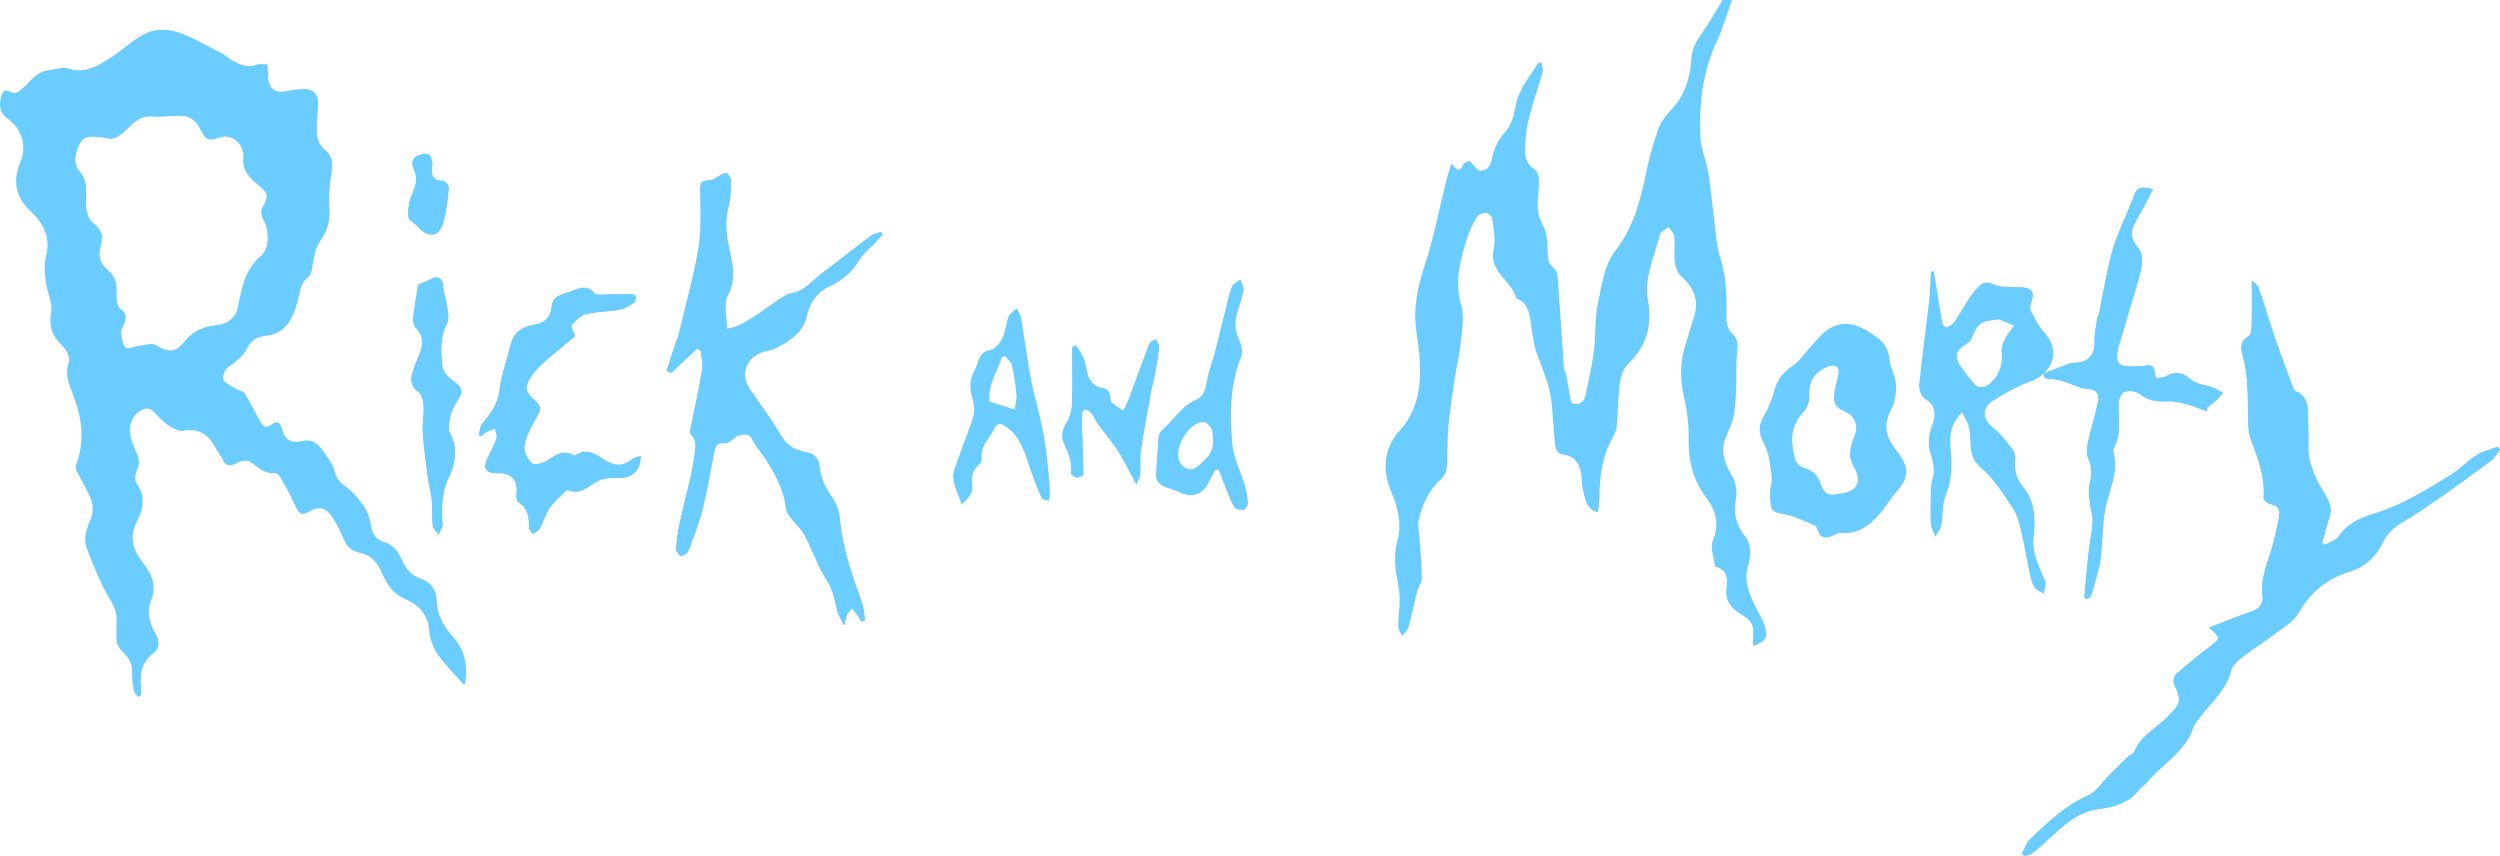 <?xml version="1.0" encoding="utf-8"?>
<!-- Generator: Adobe Illustrator 16.0.0, SVG Export Plug-In . SVG Version: 6.00 Build 0)  -->
<!DOCTYPE svg PUBLIC "-//W3C//DTD SVG 1.1//EN" "http://www.w3.org/Graphics/SVG/1.1/DTD/svg11.dtd">
<svg version="1.1" id="Layer_1" xmlns="http://www.w3.org/2000/svg" xmlns:xlink="http://www.w3.org/1999/xlink" x="0px" y="0px"
	 width="1323.267px" height="453.116px" viewBox="0 0 1323.267 453.116" enable-background="new 0 0 1323.267 453.116"
	 xml:space="preserve">
<path fill="#6ACCFF" d="M1230.549,288.422c-0.507-0.395-1.014-0.79-1.521-1.185c0.691-2.372,1.491-4.719,2.05-7.121
	c0.957-4.116,3.315-8.715,2.282-12.302c-1.71-5.933-6.249-10.756-8.468-16.933c-1.52-4.231-3.195-8.026-3.083-12.604
	c0.139-5.656-0.085-11.32-0.153-16.98c-0.068-5.733,0.085-11.554-6.642-14.213c-0.514-0.203-0.902-1.003-1.129-1.607
	c-3.032-8.088-6.187-16.136-8.986-24.305c-3.323-9.697-6.271-19.522-9.562-29.231c-0.393-1.159-1.907-1.938-3.433-3.401
	c0,8.631,0.113,16.102-0.074,23.565c-0.052,2.058-0.377,5.256-1.646,5.937c-5.131,2.75-3.893,7.274-2.921,10.827
	c2.817,10.304,2.432,20.738,2.658,31.196c0.09,4.13,0.036,8.534,1.419,12.312c3.724,10.174,7.738,20.146,6.811,31.345
	c-0.078,0.943,2.112,2.706,3.49,3.018c3.791,0.856,5.541,2.81,4.737,6.648c-1.124,5.364-2.156,10.765-3.637,16.034
	c-2.404,8.563-6.485,16.714-5.157,26.077c0.663,4.681-2.251,6.999-6.505,8.455c-7.186,2.459-14.225,5.345-21.831,8.244
	c6.337,5.39,6.161,5.731,0.255,10.18c-6.135,4.619-12.084,9.508-17.822,14.608c-1.055,0.937-1.508,3.8-0.892,5.166
	c4.088,9.05,3.562,10.017-3.219,17.057c-5.972,6.2-14.507,9.993-17.868,18.737c-0.396,1.028-2.128,1.478-3.074,2.372
	c-3.165,2.989-6.27,6.043-9.368,9.101c-4.079,4.024-7.437,9.655-12.331,11.804c-12.051,5.292-21.019,14.172-30.261,22.834
	c-2.098,1.966-2.978,5.231-4.418,7.899c0.502,0.387,1.003,0.773,1.505,1.16c1.459-0.573,3.167-0.839,4.33-1.778
	c3.459-2.793,6.759-5.793,10.021-8.818c7.143-6.623,14.412-12.958,24.639-14.278c8.186-1.057,15.866-3.201,21.387-10.044
	c1.331-1.649,3.207-2.855,4.563-4.488c8.028-9.669,20.173-15.856,24.256-28.913c0.658-2.103,2.605-3.804,3.967-5.684
	c5.564-7.685,13.376-13.769,15.814-23.707c0.674-2.748,3.265-5.416,5.638-7.28c5.451-4.284,11.448-7.867,16.959-12.083
	c4.775-3.652,10.639-6.949,13.461-11.872c6.424-11.203,15.374-18.192,27.461-21.846c7.95-2.402,13.593-8.168,16.951-15.182
	c2.674-5.582,6.618-8.551,11.553-11.399c5.914-3.413,11.46-7.466,17.154-11.258c1.646-1.098,3.274-2.226,4.878-3.386
	c7.997-5.786,16.059-11.489,23.919-17.455c1.87-1.419,3.058-3.736,4.559-5.641c-0.408-0.508-0.816-1.015-1.224-1.522
	c-3.767,1.452-7.878,2.36-11.219,4.483c-4.968,3.155-9.093,7.653-14.103,10.724c-12.898,7.908-25.81,16.012-40.453,20.354
	c-7.538,2.234-13.92,5.354-18.533,12.053C1236.292,286.192,1232.998,287.016,1230.549,288.422z"/>
<path fill="#6ACCFF" d="M352.904,196.04c0.711,0.521,1.421,1.042,2.132,1.562c4.593-4.324,9.186-8.648,13.778-12.973
	c0.676,0.284,1.353,0.569,2.028,0.854c0.328,3.337,1.381,6.795,0.852,9.99c-1.748,10.543-4.077,20.988-6.15,31.479
	c-0.174,0.879-0.501,2.253-0.071,2.646c3.886,3.552,2.519,7.936,2.019,12.105c-0.433,3.612-1.116,7.21-1.927,10.76
	c-1.916,8.383-4.106,16.705-5.92,25.109c-0.932,4.319-1.515,8.749-1.766,13.156c-0.067,1.181,1.724,3.511,2.56,3.465
	c1.401-0.077,3.476-1.356,3.95-2.623c2.774-7.404,5.648-14.832,7.566-22.482c2.459-9.815,4.007-19.857,6.033-29.784
	c0.577-2.826,1.301-5.323,5.434-4.68c1.549,0.241,3.76-1.397,5.104-2.743c2.251-2.256,7.901-2.919,9.119-0.354
	c1.946,4.098,4.947,7.406,7.313,11.021c5.261,8.033,10.129,16.736,11.103,26.83c0.157,1.621,1.418,3.255,2.479,4.646
	c2.421,3.179,5.613,5.903,7.452,9.365c4.08,7.679,6.776,16.182,11.475,23.414c3.315,5.102,4.388,10.287,5.545,15.855
	c0.6,2.889,2.449,5.518,3.733,8.264c0.998-1.878,0.723-3.491,1.232-4.799c0.599-1.538,1.878-2.812,2.863-4.2
	c0.975,1.15,2.017,2.252,2.905,3.466c0.833,1.14,1.505,2.398,2.248,3.605c0.612-0.204,1.224-0.409,1.836-0.613
	c-0.497-3.115-0.516-6.403-1.571-9.317c-5.201-14.367-10.298-28.697-11.708-44.11c-0.362-3.954-1.817-8.222-4.026-11.5
	c-3.5-5.195-6.308-10.368-6.86-16.709c-0.346-3.969-2.375-6.507-6.709-7.292c-5.552-1.006-10.202-3.202-13.416-8.677
	c-4.994-8.503-10.915-16.467-16.539-24.593c-5.461-7.89-2.251-17.178,6.982-19.946c2.515-0.755,5.207-1.192,7.492-2.395
	c7.114-3.741,13.507-7.915,15.589-16.821c1.499-6.409,4.858-12.098,11.553-15.267c6.47-3.062,12.099-7.229,15.934-13.785
	c2.237-3.825,6.085-6.703,9.179-10.035c1.176-1.266,2.267-2.609,3.397-3.918c-0.319-0.396-0.639-0.793-0.958-1.189
	c-1.776,0.65-3.835,0.925-5.284,2.013c-8.806,6.618-17.411,13.504-26.211,20.131c-4.947,3.726-8.731,9.028-15.618,10.189
	c-3.125,0.527-5.984,2.991-8.812,4.813c-3.239,2.088-6.236,4.551-9.473,6.643c-3.226,2.084-6.562,4.018-9.965,5.798
	c-1.408,0.737-3.115,0.901-6.074,1.702c0-6.701-1.955-13.333,0.388-17.61c5.694-10.394,1.354-20.248-0.134-29.856
	c-1.017-6.564-0.723-12.171,0.838-18.32c1.04-4.095,1.018-8.509,1.04-12.782c0.007-1.328-1.132-3.385-2.233-3.791
	c-1.068-0.396-2.794,0.829-4.17,1.473c-1.299,0.608-2.462,1.85-3.783,2.012c-6.388,0.786-6.095,0.91-5.979,7.613
	c0.167,9.612,0.633,19.426-0.985,28.815c-2.612,15.157-6.792,30.046-10.38,45.031c-0.488,2.039-1.42,3.968-2.082,5.969
	C355.78,187.119,354.351,191.582,352.904,196.04z"/>
<path fill="#6ACCFF" d="M1081.877,197.642c-0.696,1.933,0.553,2.912,3.659,2.998c2.391,0.065,4.818,0.652,7.129,1.342
	c4.166,1.242,8.216,3.691,12.392,3.874c4.907,0.215,6.12,3.03,5.526,6.285c-1.323,7.258-3.738,14.31-5.321,21.53
	c-0.615,2.81-1.113,6.256-0.038,8.695c2.073,4.702,2.25,8.887,0.839,13.81c-0.929,3.235-0.106,7.031,0.221,10.55
	c0.29,3.116,1.566,6.233,1.367,9.283c-0.388,5.938-1.636,11.814-2.286,17.744c-0.831,7.584-1.423,15.195-2.118,22.795
	c0.573,0.132,1.146,0.264,1.719,0.396c0.634-0.588,1.642-1.069,1.843-1.78c1.749-6.171,3.953-12.297,4.866-18.604
	c1.498-10.344,0.815-21.171,3.519-31.124c2.426-8.929,6.118-17.234,3.257-26.645c-0.09-0.296-0.06-0.718,0.089-0.982
	c4.153-7.409,3.059-15.367,2.806-23.334c-0.077-2.435,1.263-6.466,2.907-7.042c2.519-0.882,6.676-0.389,8.695,1.273
	c4.583,3.771,9.399,3.874,14.78,3.675c3.306-0.123,6.727,0.766,9.973,1.65c3.591,0.979,7.041,2.473,10.553,3.743
	c-0.02-0.657-0.039-1.315-0.059-1.973c1.699-1.373,3.465-2.675,5.076-4.145c1.211-1.105,2.223-2.428,3.323-3.652
	c-1.272-0.734-2.52-1.519-3.823-2.192c-4.522-2.337-9.958-1.682-14.229-5.8c-2.88-2.777-7.947-3.508-12.387-0.709
	c-1.346,0.849-3.4,0.574-5.121,0.812c-1.021-7.159-1.131-7.182-7.821-6.285c-2.13,0.285-4.321,0.195-6.481,0.152
	c-4.837-0.098-6.507-1.856-6.096-6.8c0.176-2.109,0.913-4.187,1.508-6.245c1.879-6.504,3.815-12.991,5.721-19.488
	c1.85-6.308,4.114-12.536,5.358-18.963c0.663-3.426,0.861-8.242-1.022-10.599c-4.295-5.374-5.283-8.378-1.871-14.393
	c3.185-5.614,6.103-11.381,9.265-17.319c-6.752-1.805-8.564-0.877-10.324,4.113c-0.822,2.334-1.86,4.591-2.772,6.894
	c-2.909,7.339-6.501,14.494-8.539,22.067c-2.904,10.788-4.657,21.886-6.935,32.844c-0.131,0.633-0.732,1.18-0.818,1.807
	c-0.597,4.334-1.707,8.705-1.517,13.015c0.283,6.447-3.13,10.85-9.506,11.005c-1.444,0.035-2.952,0.243-4.304,0.725
	C1090.936,194.05,1087.059,195.633,1081.877,197.642z"/>
<path fill="#6ACCFF" d="M304.402,177.978c-0.984-2.769-2.431-5.103-1.912-5.686c2.11-2.369,4.552-5.309,7.371-6.001
	c5.894-1.446,12.157-1.319,18.163-2.417c2.703-0.493,5.276-2.184,7.643-3.735c0.739-0.484,0.997-2.394,0.724-3.459
	c-0.152-0.592-1.854-1.115-2.852-1.107c-4.994,0.041-9.986,0.308-14.981,0.401c-1.304,0.024-3.29,0.201-3.812-0.522
	c-3.777-5.237-8.54-2.687-12.499-1.204c-4,1.497-9.651,2.062-10.203,7.928c-0.562,5.968-3.799,8.793-9.354,9.737
	c-6.083,1.033-10.688,3.8-12.281,10.316c-1.953,7.989-4.966,15.832-5.896,23.926c-0.866,7.522-4.652,12.693-9.176,18.007
	c-1.281,1.504-1.319,4.066-1.927,6.144c0.48,0.169,0.96,0.337,1.439,0.506c0.832-0.718,1.568-1.617,2.517-2.112
	c1.479-0.772,3.103-1.271,4.665-1.886c0.315,1.703,1.283,3.617,0.815,5.068c-1.104,3.426-2.814,6.668-4.417,9.917
	c-3.058,6.194-1.466,8.823,5.336,8.645c7.145-0.188,10.542,3.868,9.644,11.23c-0.165,1.35,0.057,3.579,0.895,4.083
	c5.248,3.159,5.818,7.982,5.687,13.362c-0.028,1.148,1.278,2.329,1.969,3.495c1.231-0.831,2.974-1.385,3.599-2.543
	c1.954-3.623,2.981-7.831,5.319-11.141c2.572-3.64,6.199-6.534,9.366-9.753c7.184,3.416,11.446-2.426,16.951-4.922
	c3.526-1.599,8.038-1.187,12.121-1.359c5.731-0.241,10.034-4.826,9.77-11.497c-1.585,0.557-3.285,0.715-4.375,1.613
	c-4.392,3.618-8.873,4.006-13.68,1.027c-5.116-3.17-10.047-7.333-16.536-2.994c-0.221,0.148-0.715,0.103-0.971-0.046
	c-5.255-3.039-9.142-0.38-13.449,2.544c-2.292,1.555-6.952,2.872-8.398,1.685c-2.402-1.972-4.621-6.311-4.135-9.182
	c0.843-4.981,3.381-9.856,5.998-14.312c3.051-5.192,3.281-6.455-1.071-10.407c-4.315-3.917-4.934-6.345-1.845-11.215
	c1.902-3.001,4.375-5.764,7.037-8.134C293.249,187.001,299.131,182.353,304.402,177.978z"/>
<path fill="#6ACCFF" d="M221.328,150.812c-0.901,5.727-1.96,11.352-2.579,17.024c-0.201,1.844,0.138,4.397,1.295,5.608
	c2.927,3.061,4.117,6.419,3.153,10.365c-0.697,2.854-2.044,5.546-3.042,8.331c-1.915,5.345-4.992,10.59,1.451,15.478
	c1.745,1.323,2.522,4.71,2.65,7.205c0.237,4.625-0.769,9.32-0.467,13.934c0.511,7.812,1.536,15.597,2.544,23.367
	c0.528,4.066,1.767,8.05,2.165,12.122c0.451,4.617,0.058,9.32,0.581,13.924c0.189,1.663,1.965,3.146,3.017,4.712
	c0.722-1.661,2.108-3.344,2.055-4.98c-0.277-8.47-0.706-16.706,3.203-24.837c3.622-7.532,5.314-15.497,0.742-23.864
	c-1.371-2.509-0.262-6.759,0.588-9.98c0.779-2.952,2.553-5.711,4.225-8.342c2.646-4.165,0.827-6.405-2.632-8.955
	c-2.569-1.895-5.751-4.78-6.084-7.536c-0.94-7.788-1.407-15.714,2.458-23.299c1.219-2.394,0.344-6.02-0.043-9.021
	c-0.451-3.505-1.838-6.919-2.05-10.418c-0.257-4.257-2.355-5.855-6.271-4.007C225.872,148.783,223.426,149.859,221.328,150.812z"/>
<path fill="#6ACCFF" d="M601.41,256.32c1.062-2.54,1.979-3.794,2.06-5.1c0.267-4.315-0.225-8.718,0.405-12.963
	c1.521-10.256,3.476-20.448,5.333-30.652c0.619-3.4,1.579-6.738,2.196-10.139c0.83-4.578,1.655-9.173,2.091-13.798
	c0.12-1.273-1.155-2.679-1.79-4.023c-1.134,0.744-2.907,1.242-3.304,2.271c-3.791,9.819-7.317,19.741-10.999,29.604
	c-0.755,2.024-1.841,3.926-2.775,5.883c-2.076-1.363-4.326-2.533-6.146-4.178c-0.807-0.729-0.888-2.402-1.048-3.678
	c-0.333-2.656-1.31-3.729-4.363-4.14c-2.373-0.318-5.259-2.55-6.426-4.73c-1.662-3.104-1.686-7.038-2.926-10.429
	c-0.953-2.606-2.703-4.921-4.099-7.365c-0.685,0.252-1.369,0.504-2.054,0.756c0,10.067,0.218,20.142-0.125,30.197
	c-0.112,3.289-1.033,6.931-2.746,9.689c-2.239,3.606-3.218,7.21-1.584,10.821c2.35,5.194,4.552,10.223,3.896,16.135
	c-0.075,0.682,1.838,2.162,2.902,2.237c1.179,0.083,3.5-1.015,3.504-1.613c0.049-5.903-0.296-11.809-0.498-17.715
	c-0.163-4.748-0.377-9.498-0.333-14.245c0.008-0.854,1.189-2.42,1.77-2.393c1.102,0.052,2.485,0.768,3.17,1.656
	c1.387,1.795,2.238,3.997,3.573,5.842c3.688,5.096,7.803,9.906,11.196,15.185C595.442,244.342,597.881,249.705,601.41,256.32z"/>
<path fill="#6ACCFF" d="M228.898,86.548c-0.303-0.879-0.446-3.707-1.868-4.697c-1.272-0.885-4.133-0.173-5.977,0.595
	c-3.443,1.433-3.061,4.887-1.937,7.268c2.433,5.151,0.671,9.299-1.323,13.991c-1.448,3.408-1.91,7.551-1.584,11.258
	c0.154,1.75,3.388,3.083,4.869,4.897c2.602,3.187,6.131,5.243,9.702,3.772c2.067-0.852,3.576-4.483,4.197-7.13
	c1.307-5.573,2.071-11.305,2.562-17.014c0.104-1.209-1.897-3.705-2.96-3.723C228.953,95.671,227.768,92.688,228.898,86.548z"/>
<path fill-rule="evenodd" clip-rule="evenodd" fill="#6ACCFF" d="M916.783,0c-2.688,7.381-4.87,14.996-8.167,22.095
	c-7.49,16.128-9.378,33.164-8.579,50.531c0.291,6.326,3.153,12.492,4.188,18.838c1.384,8.489,2.059,17.091,3.173,25.627
	c0.829,6.344,1.048,12.93,3.009,18.927c3.227,9.868,3.59,19.863,3.484,29.988c-0.039,3.832-0.023,7.821,2.868,10.431
	c4.283,3.866,2.812,8.25,2.485,12.817c-0.381,5.354-0.026,10.756-0.262,16.125c-0.215,4.887-0.414,9.829-1.33,14.611
	c-0.703,3.676-2.291,7.24-3.871,10.678c-3.39,7.379-1.189,14.173,2.534,20.382c2.695,4.493,3.317,8.838,2.412,13.719
	c-1.383,7.452,0.441,13.55,5.411,19.721c2.462,3.055,2.793,9.562,1.436,13.619c-3.474,10.386,1.351,18.364,5.509,26.786
	c0.935,1.893,2.198,3.69,2.761,5.688c2.002,7.099,1.35,8.289-5.877,11.421c0-2.593-0.103-4.999,0.022-7.393
	c0.215-4.104-1.708-6.581-5.198-8.656c-5.44-3.233-9.988-7.159-8.951-14.718c0.672-4.896,0.383-9.893-6.008-11.328
	c-0.537-4.606-2.821-9.94-1.265-13.674c3.78-9.065,1.747-15.857-3.781-23.298c-6.419-8.639-9.154-18.724-8.966-29.774
	c0.127-7.463-0.595-15.135-2.316-22.385c-2.261-9.52-2.446-18.664,0.523-27.939c1.502-4.693,2.655-9.505,4.321-14.135
	c3.293-9.152,0.574-16.222-6.502-22.472c-1.906-1.684-3.024-4.916-3.354-7.581c-0.546-4.402,0.127-8.949-0.302-13.378
	c-0.173-1.776-1.902-3.402-2.924-5.097c-1.606,1.262-4.272,2.267-4.648,3.825c-2.752,11.4-8.469,22.564-6.399,34.513
	c2.292,13.235-0.267,24.243-9.974,33.588c-4.817,4.638-4.973,10.938-5.461,17.016c-0.454,5.64-0.566,11.308-1.08,16.939
	c-0.152,1.68-0.923,3.414-1.793,4.898c-6.085,10.375-7.274,21.78-7.343,33.466c-0.012,2.084-0.465,4.165-0.768,6.688
	c-6.559-1.661-6.591-7.031-7.853-11.342c-0.734-2.512-0.521-5.288-0.864-7.929c-0.765-5.879-3.091-10.271-9.754-11.294
	c-3.97-0.608-4.197-4.111-4.432-7.371c-0.459-6.376-1.026-12.745-1.52-19.119c-0.7-9.043-4.234-17.173-7.441-25.53
	c-2.399-6.252-2.94-13.243-4.068-19.946c-0.775-4.612-2.101-8.67-6.906-10.553c-0.155-0.061-0.431-0.087-0.451-0.177
	c-2.237-9.409-14.763-13.863-11.93-26.033c1.156-4.965-0.05-10.557-0.675-15.805c-0.159-1.334-2.148-3.349-3.401-3.43
	c-1.587-0.104-3.977,1.028-4.792,2.372c-2.112,3.482-3.965,7.243-5.182,11.125c-3.619,11.543-6.791,22.922-3.108,35.479
	c1.768,6.025,0.399,13.121-0.244,19.663c-0.646,6.567-2.274,13.032-3.263,19.573c-1.211,8.02-2.443,16.049-3.213,24.117
	c-0.599,6.274-0.613,12.614-0.674,18.927c-0.037,3.852-0.258,7.156-3.603,10.13c-6.374,5.669-9.717,13.365-11.554,21.545
	c-0.623,2.773,0.273,5.887,0.462,8.846c0.462,7.229,1.155,14.456,1.232,21.688c0.024,2.292-1.827,4.545-2.434,6.914
	c-1.624,6.344-2.877,12.787-4.641,19.088c-0.484,1.729-2.249,3.099-3.427,4.633c-0.687-1.713-1.957-3.428-1.953-5.14
	c0.011-5.478,0.926-10.975,0.668-16.426c-0.245-5.199-1.896-10.326-2.229-15.53c-0.269-4.209-0.178-8.677,0.954-12.69
	c2.655-9.414,0.548-17.918-3.105-26.537c-4.915-11.596-4.043-23.03,4.482-32.468c7.993-8.848,10.56-19.186,10.754-30.335
	c0.126-7.225-0.796-14.528-1.891-21.699c-1.907-12.504,0.612-24.081,4.545-35.989c4.754-14.394,7.53-29.438,11.217-44.188
	c0.715-2.859,1.679-5.656,2.74-9.189c2.326,3.064,4.326,5.269,6.391,0.525c0.487-1.119,2.626-1.521,3.178-1.812
	c2.346,2.21,4.03,5.13,5.812,5.19c3.329,0.112,5.323-2.599,5.977-6.124c1.062-5.727,3.568-10.479,7.604-15.047
	c3.041-3.443,4.214-8.942,5.169-13.735c1.754-8.809,7.541-15.125,11.875-22.354c0.551,0.001,1.103,0.002,1.653,0.004
	c0.243,1.631,1.044,3.417,0.64,4.866c-2.404,8.599-5.489,17.023-7.534,25.698c-1.351,5.731-1.81,11.79-1.722,17.688
	c0.038,2.569,1.821,6.093,3.927,7.43c3.456,2.196,3.337,5.115,3.353,8.118c0.02,3.812-0.666,7.626-0.699,11.441
	c-0.036,4.093,0.953,7.73,3.104,11.579c2.068,3.701,2.024,8.784,2.183,13.285c0.123,3.465,0.082,6.347,3.384,8.688
	c1.359,0.964,1.883,3.701,2.028,5.688c1.158,15.718,2.104,31.451,3.213,47.173c0.097,1.369,1.036,2.659,1.323,4.04
	c0.588,2.82,0.923,5.692,1.507,8.514c0.456,2.206,0.66,5.912,1.796,6.257c3.296,1.003,6.112-0.652,6.864-4.51
	c1.494-7.661,3.377-15.272,4.361-22.998c1.049-8.24,0.371-16.769,2.038-24.843c2.009-9.734,3.423-20.885,9.155-28.269
	c9.872-12.715,13.435-26.821,16.521-41.709c1.605-7.745,3.702-15.449,6.363-22.892c1.333-3.729,4.037-7.194,6.805-10.138
	c7.204-7.662,10.174-16.999,10.712-27.037c0.288-5.362,2.461-9.214,5.402-13.327c4.078-5.702,7.468-11.896,11.152-17.881
	C913.45,0,915.116,0,916.783,0z"/>
<path fill-rule="evenodd" clip-rule="evenodd" fill="#6ACCFF" d="M73.215,368.923c-0.828-1.105-2.164-2.118-2.386-3.334
	c-0.593-3.25-1.063-6.602-0.928-9.886c0.199-4.84-2.121-8.036-5.425-11.134c-1.424-1.334-2.527-3.597-2.716-5.54
	c-0.385-3.955,0.061-7.983-0.044-11.977c-0.101-3.838-1.831-6.87-3.797-10.297c-4.856-8.464-8.698-17.604-12.051-26.798
	c-1.814-4.976-0.121-10.203,2.119-15.244c1.25-2.814,1.412-6.85,0.407-9.763c-1.749-5.073-4.836-9.676-7.234-14.539
	c-0.616-1.25-1.427-3.003-1.005-4.074c4.897-12.417,3.313-24.545-1.184-36.621c-2.16-5.8-4.937-11.261-2.476-18.058
	c0.817-2.256-1.426-6.694-3.589-8.744c-5.38-5.099-7.145-10.31-5.848-17.868c0.831-4.841-2.116-10.231-2.74-15.451
	c-0.537-4.496-1.152-9.355-0.028-13.604c2.6-9.821-0.903-17.313-7.609-23.69c-8.398-7.987-10.317-16.039-5.683-27.111
	c3.175-7.587,0.695-16.908-6.746-22.245c-4.765-3.418-4.817-7.376-3.552-12.203c0.656-2.504,2.188-3.603,4.306-2.327
	c3.084,1.857,4.776,0.128,6.911-1.61c4.081-3.321,6.897-8.461,12.703-9.357c3.93-0.606,8.346-2.249,11.773-1.109
	c8.238,2.74,14.516-1.144,20.671-4.833c7.073-4.238,13.033-10.538,20.385-14.03c4.529-2.15,11.219-2.165,16.115-0.586
	c8.212,2.649,15.805,7.263,23.578,11.208c2.318,1.177,4.245,3.131,6.569,4.291c3.796,1.894,7.639,3.695,12.181,1.855
	c1.532-0.62,3.525-0.099,5.665-0.099c0.176,2.873,0.248,5.333,0.494,7.776c0.52,5.17,4.164,7.499,9.26,6.392
	c3.228-0.702,6.571-1.143,9.869-1.185c4.603-0.059,7.361,2.988,7.198,7.583c-0.189,5.325-0.98,10.674-0.63,15.954
	c0.186,2.806,1.508,6.422,3.587,8.029c4.17,3.225,4.912,6.771,4.262,11.591c-0.834,6.185-1.785,12.519-1.285,18.675
	c0.565,6.958-0.572,12.745-4.752,18.472c-2.255,3.089-3.145,7.406-3.863,11.314c-0.622,3.382-0.35,6.507-3.762,9.058
	c-1.987,1.485-2.837,4.942-3.486,7.681c-1.694,7.148-3.363,14.391-9.349,19.192c-2.378,1.908-5.941,2.854-9.077,3.189
	c-5.103,0.548-7.737,3.229-9.859,7.612c-1.204,2.486-3.814,4.336-5.933,6.321c-1.522,1.427-3.737,2.312-4.797,3.977
	c-0.99,1.554-1.839,4.646-1.03,5.599c1.773,2.085,4.602,3.301,7.068,4.756c1.232,0.727,3.208,0.834,3.83,1.846
	c2.929,4.77,5.54,9.738,8.197,14.672c1.571,2.917,3.192,4.534,6.533,1.853c2.541-2.04,4.561-0.519,5.147,2.168
	c1.388,6.356,4.738,8.116,11.165,6.708c7.616-1.668,10.275,5.179,13.816,9.888c1.539,2.046,2.618,4.625,3.249,7.128
	c1.408,5.584,6.766,7.306,10.045,11.021c2.302,2.608,4.592,5.358,6.208,8.405c1.452,2.736,2.378,5.907,2.817,8.989
	c0.625,4.383,3.148,7.109,6.96,8.168c4.86,1.349,7.207,4.938,9.067,8.874c2.327,4.922,4.776,8.843,10.674,10.649
	c4.569,1.398,7.827,5.794,7.94,11.026c0.17,7.918,3.691,14.039,8.78,19.717c6.14,6.85,7.654,15.107,6.393,24.006
	c-0.079,0.559-0.55,1.061-0.684,1.306c-4.907-5.629-10.194-10.785-14.305-16.752c-2.416-3.505-3.818-8.229-4.17-12.527
	c-0.711-8.708-6.246-13.439-13.092-16.42c-6.248-2.72-9.284-7.766-11.625-13.11c-2.562-5.851-5.789-9.983-12.253-11.218
	c-4.006-0.765-6.568-3.282-8.183-7.071c-1.558-3.655-3.305-7.276-5.395-10.649c-3.696-5.966-7.3-7.328-12.866-4.079
	c-4.115,2.402-5.503,1.256-7.192-2.577c-2.377-5.397-5.328-10.552-8.23-15.699c-0.56-0.993-2.088-2.165-3.062-2.076
	c-4.546,0.413-7.769-1.99-10.898-4.603c-3.094-2.583-6.03-2.338-9.422-0.484c-2.564,1.401-5.289,1.857-6.924-1.833
	c-0.996-2.248-2.674-4.184-3.836-6.371c-3.696-6.958-8.877-10.658-17.219-9.075c-1.922,0.365-4.387-0.771-6.256-1.829
	c-2.236-1.267-4.199-3.085-6.103-4.855c-2.641-2.453-4.578-6.544-9.177-4.505c-4.781,2.119-7.534,7.805-6.446,13.299
	c0.603,3.045,1.73,6.047,3.041,8.874c1.542,3.328,2.322,6.265,0.458,9.92c-0.988,1.938-1.276,5.492-0.141,7.037
	c5.23,7.111,3.183,14.173-0.117,20.688c-3.952,7.804-1.63,14.451,2.809,20.348c4.938,6.56,8.489,12.475,4.891,21.141
	c-2.444,5.887-0.536,12.23,2.627,17.678c2.254,3.882,1.691,7.714-1.218,9.853c-7.043,5.179-7.305,12.054-6.584,19.548
	c0.092,0.959-0.103,1.946-0.165,2.92C74.108,368.39,73.662,368.656,73.215,368.923z M54.939,72.816
	c-5.154-0.276-9.711-1.826-12.341,2.729c-2.794,4.842-4.134,10.831-0.514,15.067c3.63,4.248,3.689,8.328,3.492,13.066
	c-0.111,2.653-0.209,5.396,0.335,7.96c0.451,2.13,1.331,4.744,2.924,5.949c4.745,3.588,6.272,7.137,4.449,12.824
	c-1.686,5.262,0.096,9.624,4.386,13.042c1.793,1.429,3.168,3.975,3.695,6.253c0.66,2.857,0.044,5.986,0.389,8.95
	c0.195,1.676,0.75,3.942,1.947,4.748c3.399,2.287,3.328,4.907,1.948,8.135c-0.649,1.517-1.656,3.189-1.491,4.679
	c0.303,2.735,0.625,6.157,2.356,7.794c1.101,1.041,4.743-0.758,7.272-1.04c2.917-0.325,6.554-1.572,8.675-0.343
	c7.367,4.272,10.481,4.082,15.521-2.244c4.256-5.343,10.269-7.688,16.817-8.302c5.291-0.496,9.999-3.897,11.034-9.072
	c2.021-10.106,3.533-20.143,12.28-27.582c4.926-4.189,4.363-13.919,0.884-20.073c-0.812-1.437-0.982-4.058-0.204-5.429
	c3.555-6.263,3.363-7.425-2.219-12.089c-4.401-3.677-8.344-7.219-7.751-14.337c0.622-7.463-6.407-12.801-12.309-10.793
	c-6.781,2.308-7.635,1.482-11.051-5.331c-1.321-2.634-4.708-5.491-7.479-5.872c-5.457-0.749-11.19,0.703-16.716,0.211
	c-4.301-0.384-7.378,0.688-10.543,3.381C65.879,69.222,61.827,75.47,54.939,72.816z"/>
<path fill-rule="evenodd" clip-rule="evenodd" fill="#6ACCFF" d="M1230.549,288.422c2.448-1.406,5.743-2.229,7.187-4.327
	c4.613-6.699,10.995-9.818,18.533-12.053c14.644-4.342,27.555-12.445,40.453-20.354c5.01-3.07,9.135-7.568,14.103-10.724
	c3.341-2.123,7.452-3.031,11.219-4.483c0.407,0.508,0.815,1.015,1.224,1.522c-1.501,1.904-2.688,4.222-4.559,5.641
	c-7.86,5.966-15.922,11.669-23.919,17.455c-1.604,1.16-3.231,2.288-4.878,3.386c-5.694,3.792-11.24,7.845-17.154,11.258
	c-4.935,2.849-8.879,5.817-11.553,11.399c-3.358,7.014-9.001,12.779-16.951,15.182c-12.087,3.653-21.037,10.643-27.461,21.846
	c-2.822,4.923-8.686,8.22-13.461,11.872c-5.511,4.216-11.508,7.799-16.959,12.083c-2.373,1.864-4.964,4.532-5.638,7.28
	c-2.438,9.938-10.25,16.022-15.814,23.707c-1.361,1.88-3.309,3.581-3.967,5.684c-4.083,13.057-16.228,19.244-24.256,28.913
	c-1.356,1.633-3.232,2.839-4.563,4.488c-5.521,6.843-13.201,8.987-21.387,10.044c-10.227,1.32-17.496,7.655-24.639,14.278
	c-3.263,3.025-6.562,6.025-10.021,8.818c-1.163,0.939-2.871,1.205-4.33,1.778c-0.502-0.387-1.003-0.773-1.505-1.16
	c1.44-2.668,2.32-5.934,4.418-7.899c9.242-8.662,18.21-17.542,30.261-22.834c4.895-2.148,8.252-7.779,12.331-11.804
	c3.099-3.058,6.203-6.111,9.368-9.101c0.946-0.895,2.679-1.344,3.074-2.372c3.361-8.744,11.896-12.537,17.868-18.737
	c6.78-7.04,7.307-8.007,3.219-17.057c-0.616-1.366-0.163-4.229,0.892-5.166c5.738-5.101,11.688-9.989,17.822-14.608
	c5.906-4.448,6.082-4.79-0.255-10.18c7.606-2.899,14.646-5.785,21.831-8.244c4.254-1.456,7.168-3.774,6.505-8.455
	c-1.328-9.363,2.753-17.514,5.157-26.077c1.48-5.27,2.513-10.67,3.637-16.034c0.804-3.839-0.946-5.792-4.737-6.648
	c-1.378-0.312-3.568-2.074-3.49-3.018c0.928-11.198-3.087-21.171-6.811-31.345c-1.383-3.777-1.329-8.182-1.419-12.312
	c-0.227-10.458,0.159-20.893-2.658-31.196c-0.972-3.553-2.21-8.077,2.921-10.827c1.269-0.681,1.594-3.879,1.646-5.937
	c0.188-7.464,0.074-14.935,0.074-23.565c1.525,1.464,3.04,2.242,3.433,3.401c3.29,9.709,6.238,19.534,9.562,29.231
	c2.8,8.169,5.954,16.217,8.986,24.305c0.227,0.604,0.615,1.404,1.129,1.607c6.727,2.659,6.573,8.479,6.642,14.213
	c0.068,5.66,0.292,11.324,0.153,16.98c-0.112,4.577,1.563,8.372,3.083,12.604c2.219,6.177,6.758,11,8.468,16.933
	c1.033,3.587-1.325,8.186-2.282,12.302c-0.559,2.402-1.358,4.749-2.05,7.121C1229.536,287.632,1230.042,288.027,1230.549,288.422z"
	/>
<path fill-rule="evenodd" clip-rule="evenodd" fill="#6ACCFF" d="M352.904,196.04c1.447-4.458,2.876-8.921,4.347-13.371
	c0.662-2.001,1.594-3.93,2.082-5.969c3.588-14.985,7.769-29.874,10.38-45.031c1.618-9.39,1.152-19.203,0.985-28.815
	c-0.116-6.703-0.409-6.827,5.979-7.613c1.321-0.162,2.483-1.403,3.783-2.012c1.376-0.644,3.102-1.868,4.17-1.473
	c1.101,0.406,2.24,2.463,2.233,3.791c-0.022,4.273,0,8.688-1.04,12.782c-1.561,6.149-1.855,11.756-0.838,18.32
	c1.488,9.608,5.828,19.463,0.134,29.856c-2.343,4.277-0.388,10.909-0.388,17.61c2.959-0.801,4.666-0.965,6.074-1.702
	c3.403-1.78,6.739-3.714,9.965-5.798c3.236-2.092,6.233-4.555,9.473-6.643c2.828-1.822,5.688-4.286,8.812-4.813
	c6.887-1.161,10.671-6.464,15.618-10.189c8.8-6.627,17.405-13.513,26.211-20.131c1.448-1.088,3.507-1.362,5.284-2.013
	c0.32,0.396,0.639,0.793,0.958,1.189c-1.13,1.309-2.221,2.652-3.397,3.918c-3.094,3.332-6.942,6.21-9.179,10.035
	c-3.835,6.556-9.464,10.723-15.934,13.785c-6.695,3.169-10.055,8.857-11.553,15.267c-2.082,8.906-8.475,13.08-15.589,16.821
	c-2.285,1.202-4.977,1.64-7.492,2.395c-9.233,2.769-12.443,12.057-6.982,19.946c5.625,8.126,11.545,16.09,16.539,24.593
	c3.214,5.475,7.864,7.671,13.416,8.677c4.334,0.785,6.363,3.323,6.709,7.292c0.553,6.341,3.36,11.514,6.86,16.709
	c2.208,3.278,3.664,7.546,4.026,11.5c1.41,15.413,6.506,29.743,11.708,44.11c1.055,2.914,1.074,6.202,1.571,9.317
	c-0.612,0.204-1.224,0.409-1.836,0.613c-0.743-1.207-1.414-2.466-2.248-3.605c-0.888-1.214-1.93-2.315-2.905-3.466
	c-0.984,1.389-2.264,2.662-2.863,4.2c-0.509,1.308-0.234,2.921-1.232,4.799c-1.285-2.746-3.133-5.375-3.733-8.264
	c-1.157-5.568-2.23-10.754-5.545-15.855c-4.699-7.232-7.395-15.735-11.475-23.414c-1.839-3.462-5.03-6.187-7.452-9.365
	c-1.061-1.392-2.322-3.025-2.479-4.646c-0.974-10.094-5.842-18.797-11.103-26.83c-2.367-3.614-5.368-6.923-7.313-11.021
	c-1.218-2.565-6.868-1.902-9.119,0.354c-1.343,1.346-3.555,2.984-5.104,2.743c-4.132-0.644-4.857,1.854-5.434,4.68
	c-2.025,9.927-3.573,19.969-6.033,29.784c-1.917,7.65-4.792,15.078-7.566,22.482c-0.475,1.267-2.549,2.546-3.95,2.623
	c-0.836,0.046-2.627-2.284-2.56-3.465c0.25-4.407,0.833-8.837,1.766-13.156c1.813-8.404,4.004-16.727,5.92-25.109
	c0.811-3.55,1.494-7.147,1.927-10.76c0.5-4.17,1.867-8.554-2.019-12.105c-0.43-0.393-0.103-1.767,0.071-2.646
	c2.073-10.49,4.402-20.936,6.15-31.479c0.53-3.195-0.523-6.653-0.852-9.99c-0.676-0.284-1.352-0.569-2.028-0.854
	c-4.593,4.324-9.186,8.648-13.778,12.973C354.326,197.082,353.615,196.561,352.904,196.04z"/>
<path fill-rule="evenodd" clip-rule="evenodd" fill="#6ACCFF" d="M936.765,260.7c0.367-2.967,1.38-6.026,0.966-8.88
	c-0.844-5.818-1.287-12.184-4.059-17.106c-3.19-5.666-2.928-9.79,0.188-15.007c2.386-3.993,4.147-8.52,5.322-13.034
	c1.578-6.065,5.11-10.016,10.179-13.468c3.355-2.285,5.644-6.104,8.53-9.12c3.359-3.509,6.334-7.771,10.389-10.147
	c9.423-5.521,17.714-0.863,25.327,4.747c3.791,2.794,6.099,6.521,6.546,11.688c0.389,4.48,3.209,8.788,3.391,13.235
	c0.181,4.471-0.614,9.523-2.673,13.429c-4.334,8.22-2.32,14.907,2.931,21.467c7.168,8.954,6.866,14.385-0.935,22.938
	c-2.281,2.501-3.88,5.612-6.037,8.242c-5.533,6.743-11.489,12.846-21.273,12.407c-1.291-0.059-2.781,0.082-3.877,0.682
	c-4.463,2.445-8.136,3.043-9.902-3.087c-0.198-0.688-0.987-1.435-1.679-1.713c-5.084-2.042-10.067-4.77-15.364-5.731
	c-6.345-1.151-7.463-1.474-7.774-8.018c-0.056-1.163-0.008-2.331-0.008-3.497C936.89,260.718,936.828,260.709,936.765,260.7z
	 M971.724,261.563c11.021-0.788,14.41-5.807,9.356-14.735c-2.666-4.712-2.093-8.746-0.54-13.214
	c0.543-1.562,1.214-3.089,1.646-4.681c1.206-4.443-1.132-9.184-5.284-10.902c-5.306-2.195-6.84-4.652-5.964-10.224
	c0.513-3.26,1.527-6.438,2.104-9.689c0.67-3.785-1.404-5.437-5.02-4.177c-6.983,2.436-10.666,7.475-10.344,14.857
	c0.16,3.646-0.49,6.361-3.169,9.287c-2.713,2.965-4.975,7.09-5.618,11.004c-0.726,4.418,0.15,9.268,1.188,13.729
	c0.452,1.942,2.79,4.357,4.718,4.866c4.66,1.229,7.455,3.731,8.819,8.243C964.851,260.009,967.177,262.706,971.724,261.563z"/>
<path fill-rule="evenodd" clip-rule="evenodd" fill="#6ACCFF" d="M1038.53,218.241c-8.217,7.997-6.102,16.381-5.704,24.367
	c0.333,6.713-0.22,12.996-2.912,19.434c-1.971,4.714-1.354,10.458-2.366,15.65c-0.438,2.251-2.073,4.269-3.165,6.392
	c-0.807-2.263-2.101-4.48-2.314-6.798c-0.396-4.268-0.265-8.597-0.146-12.895c0.1-3.629-0.178-7.468,0.913-10.822
	c1.704-5.238,0.087-9.712-1.271-14.533c-0.776-2.757-0.726-5.917-0.318-8.792c0.432-3.057,2.121-5.937,2.545-8.992
	c0.563-4.059-0.288-7.456-4.594-9.907c-1.971-1.122-3.61-5.022-3.373-7.466c1.443-14.857,3.555-29.647,5.257-44.481
	c0.594-5.185,0.658-10.43,0.965-15.647c0.518-0.078,1.035-0.156,1.553-0.233c0.699,4.323,1.412,8.646,2.096,12.972
	c0.77,4.869,1.418,9.761,2.352,14.597c0.174,0.899,1.786,2.386,2.162,2.229c1.533-0.64,3.257-1.527,4.16-2.841
	c2.89-4.201,5.375-8.678,8.16-12.954c1.259-1.934,2.753-3.744,4.327-5.435c2.281-2.451,4.364-3.356,8.199-1.673
	c3.879,1.702,8.74,1.512,13.173,1.53c7.46,0.032,9.102,2.092,6.73,9.077c-0.391,1.152-0.463,2.811,0.086,3.815
	c2.047,3.751,3.877,7.835,6.756,10.878c10.238,10.824,3.33,22.581-7.353,26.349c-6.966,2.456-13.529,6.331-19.843,10.262
	c-4.292,2.672-6.506,8.797,0.213,13.897c4.077,3.094,7.203,7.516,10.452,11.584c1.027,1.286,1.638,3.42,1.462,5.061
	c-0.606,5.641,0.319,10.289,4.223,14.99c6.344,7.642,6.566,17.27,5.407,26.631c-0.894,7.223,2.116,13.195,4.524,19.462
	c0.587,1.527,1.756,2.982,1.839,4.515c0.102,1.907-0.646,3.859-1.026,5.793c-1.633-1.069-3.697-1.821-4.786-3.293
	c-1.225-1.656-1.812-3.911-2.256-5.995c-1.747-8.197-3.136-16.477-5.058-24.631c-0.933-3.96-2.062-8.182-4.304-11.464
	c-5.067-7.423-9.885-15.542-16.654-21.139c-7.834-6.477-4.544-14.644-6.571-21.934
	C1041.376,223.305,1039.869,221.037,1038.53,218.241z M1057.989,169.066c-10.043,1.046-10.821,1.658-14.698,10.593
	c-0.564,1.3-2.109,2.354-3.435,3.111c-4.132,2.355-5.375,6.248-2.639,10.263c2.626,3.854,5.484,7.602,8.673,10.988
	c0.891,0.945,3.689,1.166,4.969,0.493c6.364-3.348,9.533-10.851,8.6-17.947c-0.28-2.126,0.489-4.632,1.472-6.622
	c1.347-2.729,3.354-5.13,5.079-7.672C1063.335,171.204,1060.663,170.136,1057.989,169.066z"/>
<path fill-rule="evenodd" clip-rule="evenodd" fill="#6ACCFF" d="M1081.877,197.642c5.182-2.009,9.059-3.592,13-4.996
	c1.352-0.481,2.859-0.689,4.304-0.725c6.376-0.155,9.789-4.558,9.506-11.005c-0.19-4.31,0.92-8.681,1.517-13.015
	c0.086-0.627,0.688-1.174,0.818-1.807c2.277-10.958,4.03-22.056,6.935-32.844c2.038-7.573,5.63-14.729,8.539-22.067
	c0.912-2.303,1.95-4.56,2.772-6.894c1.76-4.99,3.572-5.918,10.324-4.113c-3.162,5.938-6.08,11.705-9.265,17.319
	c-3.412,6.015-2.424,9.019,1.871,14.393c1.884,2.356,1.686,7.173,1.022,10.599c-1.244,6.427-3.509,12.655-5.358,18.963
	c-1.905,6.497-3.842,12.984-5.721,19.488c-0.595,2.059-1.332,4.136-1.508,6.245c-0.411,4.943,1.259,6.702,6.096,6.8
	c2.16,0.043,4.352,0.133,6.481-0.152c6.69-0.896,6.8-0.874,7.821,6.285c1.721-0.238,3.775,0.036,5.121-0.812
	c4.439-2.799,9.507-2.068,12.387,0.709c4.271,4.118,9.707,3.463,14.229,5.8c1.304,0.674,2.551,1.458,3.823,2.192
	c-1.101,1.225-2.112,2.547-3.323,3.652c-1.611,1.47-3.377,2.771-5.076,4.145c0.02,0.657,0.039,1.315,0.059,1.973
	c-3.512-1.271-6.962-2.764-10.553-3.743c-3.246-0.885-6.667-1.773-9.973-1.65c-5.381,0.199-10.197,0.097-14.78-3.675
	c-2.02-1.662-6.177-2.155-8.695-1.273c-1.645,0.576-2.984,4.607-2.907,7.042c0.253,7.967,1.348,15.925-2.806,23.334
	c-0.148,0.265-0.179,0.687-0.089,0.982c2.861,9.41-0.831,17.716-3.257,26.645c-2.703,9.953-2.021,20.78-3.519,31.124
	c-0.913,6.307-3.117,12.433-4.866,18.604c-0.201,0.711-1.209,1.192-1.843,1.78c-0.573-0.132-1.146-0.264-1.719-0.396
	c0.695-7.6,1.287-15.211,2.118-22.795c0.65-5.93,1.898-11.806,2.286-17.744c0.199-3.05-1.077-6.167-1.367-9.283
	c-0.327-3.519-1.149-7.314-0.221-10.55c1.411-4.923,1.234-9.107-0.839-13.81c-1.075-2.439-0.577-5.886,0.038-8.695
	c1.583-7.221,3.998-14.272,5.321-21.53c0.594-3.255-0.619-6.07-5.526-6.285c-4.176-0.183-8.226-2.632-12.392-3.874
	c-2.311-0.689-4.738-1.276-7.129-1.342C1082.43,200.554,1081.181,199.574,1081.877,197.642z"/>
<path fill-rule="evenodd" clip-rule="evenodd" fill="#6ACCFF" d="M304.402,177.978c-5.271,4.375-11.154,9.023-16.743,14.001
	c-2.662,2.37-5.134,5.133-7.037,8.134c-3.088,4.87-2.47,7.298,1.845,11.215c4.353,3.952,4.122,5.215,1.071,10.407
	c-2.617,4.455-5.155,9.33-5.998,14.312c-0.486,2.871,1.732,7.21,4.135,9.182c1.446,1.188,6.106-0.13,8.398-1.685
	c4.308-2.924,8.194-5.583,13.449-2.544c0.256,0.148,0.75,0.194,0.971,0.046c6.488-4.339,11.419-0.176,16.536,2.994
	c4.808,2.979,9.289,2.591,13.68-1.027c1.09-0.898,2.791-1.057,4.375-1.613c0.265,6.671-4.038,11.256-9.77,11.497
	c-4.083,0.173-8.595-0.239-12.121,1.359c-5.504,2.496-9.767,8.338-16.951,4.922c-3.167,3.219-6.794,6.113-9.366,9.753
	c-2.338,3.31-3.365,7.518-5.319,11.141c-0.625,1.158-2.368,1.712-3.599,2.543c-0.691-1.166-1.997-2.347-1.969-3.495
	c0.131-5.38-0.439-10.203-5.687-13.362c-0.838-0.504-1.06-2.733-0.895-4.083c0.898-7.362-2.499-11.419-9.644-11.23
	c-6.803,0.179-8.395-2.45-5.336-8.645c1.604-3.249,3.314-6.491,4.417-9.917c0.468-1.451-0.5-3.365-0.815-5.068
	c-1.562,0.614-3.186,1.113-4.665,1.886c-0.948,0.495-1.685,1.395-2.517,2.112c-0.479-0.169-0.959-0.337-1.439-0.506
	c0.608-2.077,0.646-4.64,1.927-6.144c4.523-5.313,8.31-10.484,9.176-18.007c0.931-8.094,3.944-15.937,5.896-23.926
	c1.593-6.517,6.198-9.283,12.281-10.316c5.555-0.944,8.792-3.77,9.354-9.737c0.552-5.865,6.203-6.431,10.203-7.928
	c3.959-1.482,8.721-4.033,12.499,1.204c0.522,0.724,2.509,0.547,3.812,0.522c4.995-0.094,9.987-0.36,14.981-0.401
	c0.999-0.008,2.7,0.516,2.852,1.107c0.273,1.065,0.015,2.975-0.724,3.459c-2.367,1.552-4.94,3.242-7.643,3.735
	c-6.005,1.098-12.269,0.971-18.163,2.417c-2.819,0.692-5.261,3.632-7.371,6.001C301.971,172.875,303.418,175.209,304.402,177.978z"
	/>
<path fill-rule="evenodd" clip-rule="evenodd" fill="#6ACCFF" d="M643.163,248.729c-1.242,2.432-2.462,4.875-3.731,7.292
	c-3.115,5.937-9.107,7.604-15.252,4.475c-2.117-1.078-4.495-1.64-6.747-2.454c-3.357-1.214-5.824-3.125-5.553-7.162
	c0.433-6.47,0.792-12.945,1.346-19.404c0.106-1.23,0.652-2.773,1.542-3.532c6.231-5.322,10.363-12.913,18.362-16.384
	c3.934-1.707,4.943-5.605,5.658-9.766c0.859-4.999,2.816-9.8,4.102-14.737c2.08-7.995,3.972-16.04,5.998-24.05
	c0.973-3.848,1.763-7.79,3.259-11.434c0.644-1.568,2.869-2.486,4.376-3.7c0.629,1.988,2.053,4.119,1.727,5.936
	c-0.757,4.214-2.475,8.244-3.587,12.407c-1.281,4.796-0.946,9.346,1.349,14.014c1.23,2.502,1.89,6.282,0.904,8.716
	c-6.017,14.849-5.891,30.364-4.673,45.731c0.597,7.529,4.439,14.781,6.619,22.217c0.877,2.992,1.521,6.122,1.685,9.221
	c0.067,1.28-1.231,3.561-2.226,3.753c-1.544,0.298-4.121-0.273-4.904-1.41c-1.817-2.64-2.915-5.802-4.137-8.819
	c-1.483-3.665-2.794-7.399-4.179-11.103C644.454,248.599,643.808,248.664,643.163,248.729z M641.995,232.446
	c-0.182-1.81,0.133-3.894-0.677-5.356c-0.894-1.613-2.867-3.817-4.283-3.757c-7.829,0.336-15.698,13.441-12.801,20.747
	c1.529,3.857,6.1,5.754,9.22,3.131C637.945,243.436,642.874,239.531,641.995,232.446z"/>
<path fill-rule="evenodd" clip-rule="evenodd" fill="#6ACCFF" d="M509.076,267.081c-1.717-4.967-4.026-9.272-4.494-13.769
	c-0.356-3.422,1.412-7.161,2.612-10.629c2.634-7.611,5.865-15.037,8.1-22.756c0.853-2.944,0.168-6.639-0.741-9.719
	c-1.449-4.909-1.334-9.37,1.137-13.872c1.026-1.869,1.543-4.01,2.395-5.982c1.117-2.588,2.306-4.393,5.841-4.997
	c2.526-0.432,5.262-3.608,6.567-6.227c1.741-3.493,1.867-7.759,3.324-11.439c0.713-1.802,2.866-3.033,4.368-4.523
	c0.773,1.747,1.931,3.426,2.26,5.252c2.689,14.968,4.095,30.274,8.123,44.862c4.077,14.762,6.1,29.581,7.046,44.7
	c0.094,1.494,0.098,2.997,0.072,4.494c-0.011,0.643-0.208,1.281-0.44,2.606c-1.467-0.446-3.481-0.48-3.832-1.262
	c-2.132-4.746-3.997-9.623-5.74-14.531c-3.178-8.946-5.092-18.519-14.16-24.104c-2.888-1.778-4.358,0.066-5.184,1.695
	c-2.662,5.248-7.744,9.558-6.707,16.381c0.118,0.773-0.642,1.932-1.327,2.531c-3.292,2.883-4.375,6.46-3.704,10.669
	C515.419,261.646,511.69,264.043,509.076,267.081z M523.797,212.616c4.791,1.504,8.721,2.737,13.279,4.169
	c0.323-2.496,1.155-5.261,0.926-7.935c-0.45-5.247-1.256-10.496-2.418-15.63c-0.39-1.722-2.314-3.097-3.537-4.63
	c-0.541,0.086-1.081,0.172-1.622,0.258C527.816,196.88,522.638,204.136,523.797,212.616z"/>
<path fill-rule="evenodd" clip-rule="evenodd" fill="#6ACCFF" d="M221.328,150.812c2.098-0.953,4.544-2.029,6.959-3.17
	c3.916-1.849,6.014-0.25,6.271,4.007c0.212,3.499,1.599,6.913,2.05,10.418c0.387,3.002,1.262,6.628,0.043,9.021
	c-3.865,7.585-3.398,15.511-2.458,23.299c0.333,2.756,3.515,5.642,6.084,7.536c3.459,2.55,5.278,4.79,2.632,8.955
	c-1.671,2.631-3.446,5.39-4.225,8.342c-0.85,3.222-1.958,7.472-0.588,9.98c4.572,8.367,2.88,16.332-0.742,23.864
	c-3.909,8.131-3.48,16.367-3.203,24.837c0.054,1.637-1.333,3.319-2.055,4.98c-1.052-1.565-2.828-3.049-3.017-4.712
	c-0.523-4.604-0.13-9.307-0.581-13.924c-0.398-4.072-1.637-8.056-2.165-12.122c-1.008-7.771-2.033-15.555-2.544-23.367
	c-0.302-4.613,0.704-9.309,0.467-13.934c-0.128-2.495-0.906-5.882-2.65-7.205c-6.443-4.888-3.366-10.133-1.451-15.478
	c0.998-2.785,2.344-5.477,3.042-8.331c0.964-3.946-0.227-7.305-3.153-10.365c-1.157-1.211-1.497-3.765-1.295-5.608
	C219.367,162.164,220.426,156.539,221.328,150.812z"/>
<path fill-rule="evenodd" clip-rule="evenodd" fill="#6ACCFF" d="M601.41,256.32c-3.529-6.615-5.968-11.979-9.121-16.884
	c-3.393-5.278-7.508-10.089-11.196-15.185c-1.335-1.845-2.187-4.047-3.573-5.842c-0.686-0.889-2.068-1.604-3.17-1.656
	c-0.581-0.027-1.762,1.538-1.77,2.393c-0.043,4.747,0.17,9.497,0.333,14.245c0.202,5.906,0.547,11.812,0.498,17.715
	c-0.005,0.599-2.325,1.696-3.504,1.613c-1.064-0.075-2.977-1.556-2.902-2.237c0.656-5.912-1.546-10.94-3.896-16.135
	c-1.633-3.611-0.655-7.215,1.584-10.821c1.713-2.759,2.634-6.4,2.746-9.689c0.343-10.056,0.125-20.13,0.125-30.197
	c0.685-0.252,1.369-0.504,2.054-0.756c1.396,2.444,3.146,4.759,4.099,7.365c1.24,3.391,1.264,7.325,2.926,10.429
	c1.167,2.181,4.054,4.412,6.426,4.73c3.053,0.41,4.03,1.483,4.363,4.14c0.16,1.275,0.241,2.948,1.048,3.678
	c1.821,1.645,4.071,2.814,6.146,4.178c0.934-1.957,2.02-3.858,2.775-5.883c3.682-9.862,7.208-19.784,10.999-29.604
	c0.397-1.029,2.169-1.527,3.304-2.271c0.635,1.345,1.91,2.75,1.79,4.023c-0.436,4.625-1.261,9.22-2.091,13.798
	c-0.617,3.4-1.577,6.738-2.196,10.139c-1.857,10.204-3.812,20.396-5.333,30.652c-0.629,4.245-0.138,8.647-0.405,12.963
	C603.389,252.526,602.472,253.78,601.41,256.32z"/>
<path fill-rule="evenodd" clip-rule="evenodd" fill="#6ACCFF" d="M228.898,86.548c-1.13,6.14,0.054,9.123,5.679,9.218
	c1.063,0.018,3.064,2.514,2.96,3.723c-0.491,5.709-1.254,11.44-2.562,17.014c-0.621,2.646-2.129,6.278-4.197,7.13
	c-3.571,1.471-7.101-0.586-9.702-3.772c-1.48-1.814-4.715-3.147-4.869-4.897c-0.325-3.707,0.136-7.85,1.584-11.258
	c1.994-4.692,3.756-8.84,1.323-13.991c-1.125-2.381-1.507-5.835,1.937-7.268c1.844-0.768,4.705-1.479,5.977-0.595
	C228.453,82.841,228.595,85.669,228.898,86.548z"/>
</svg>
